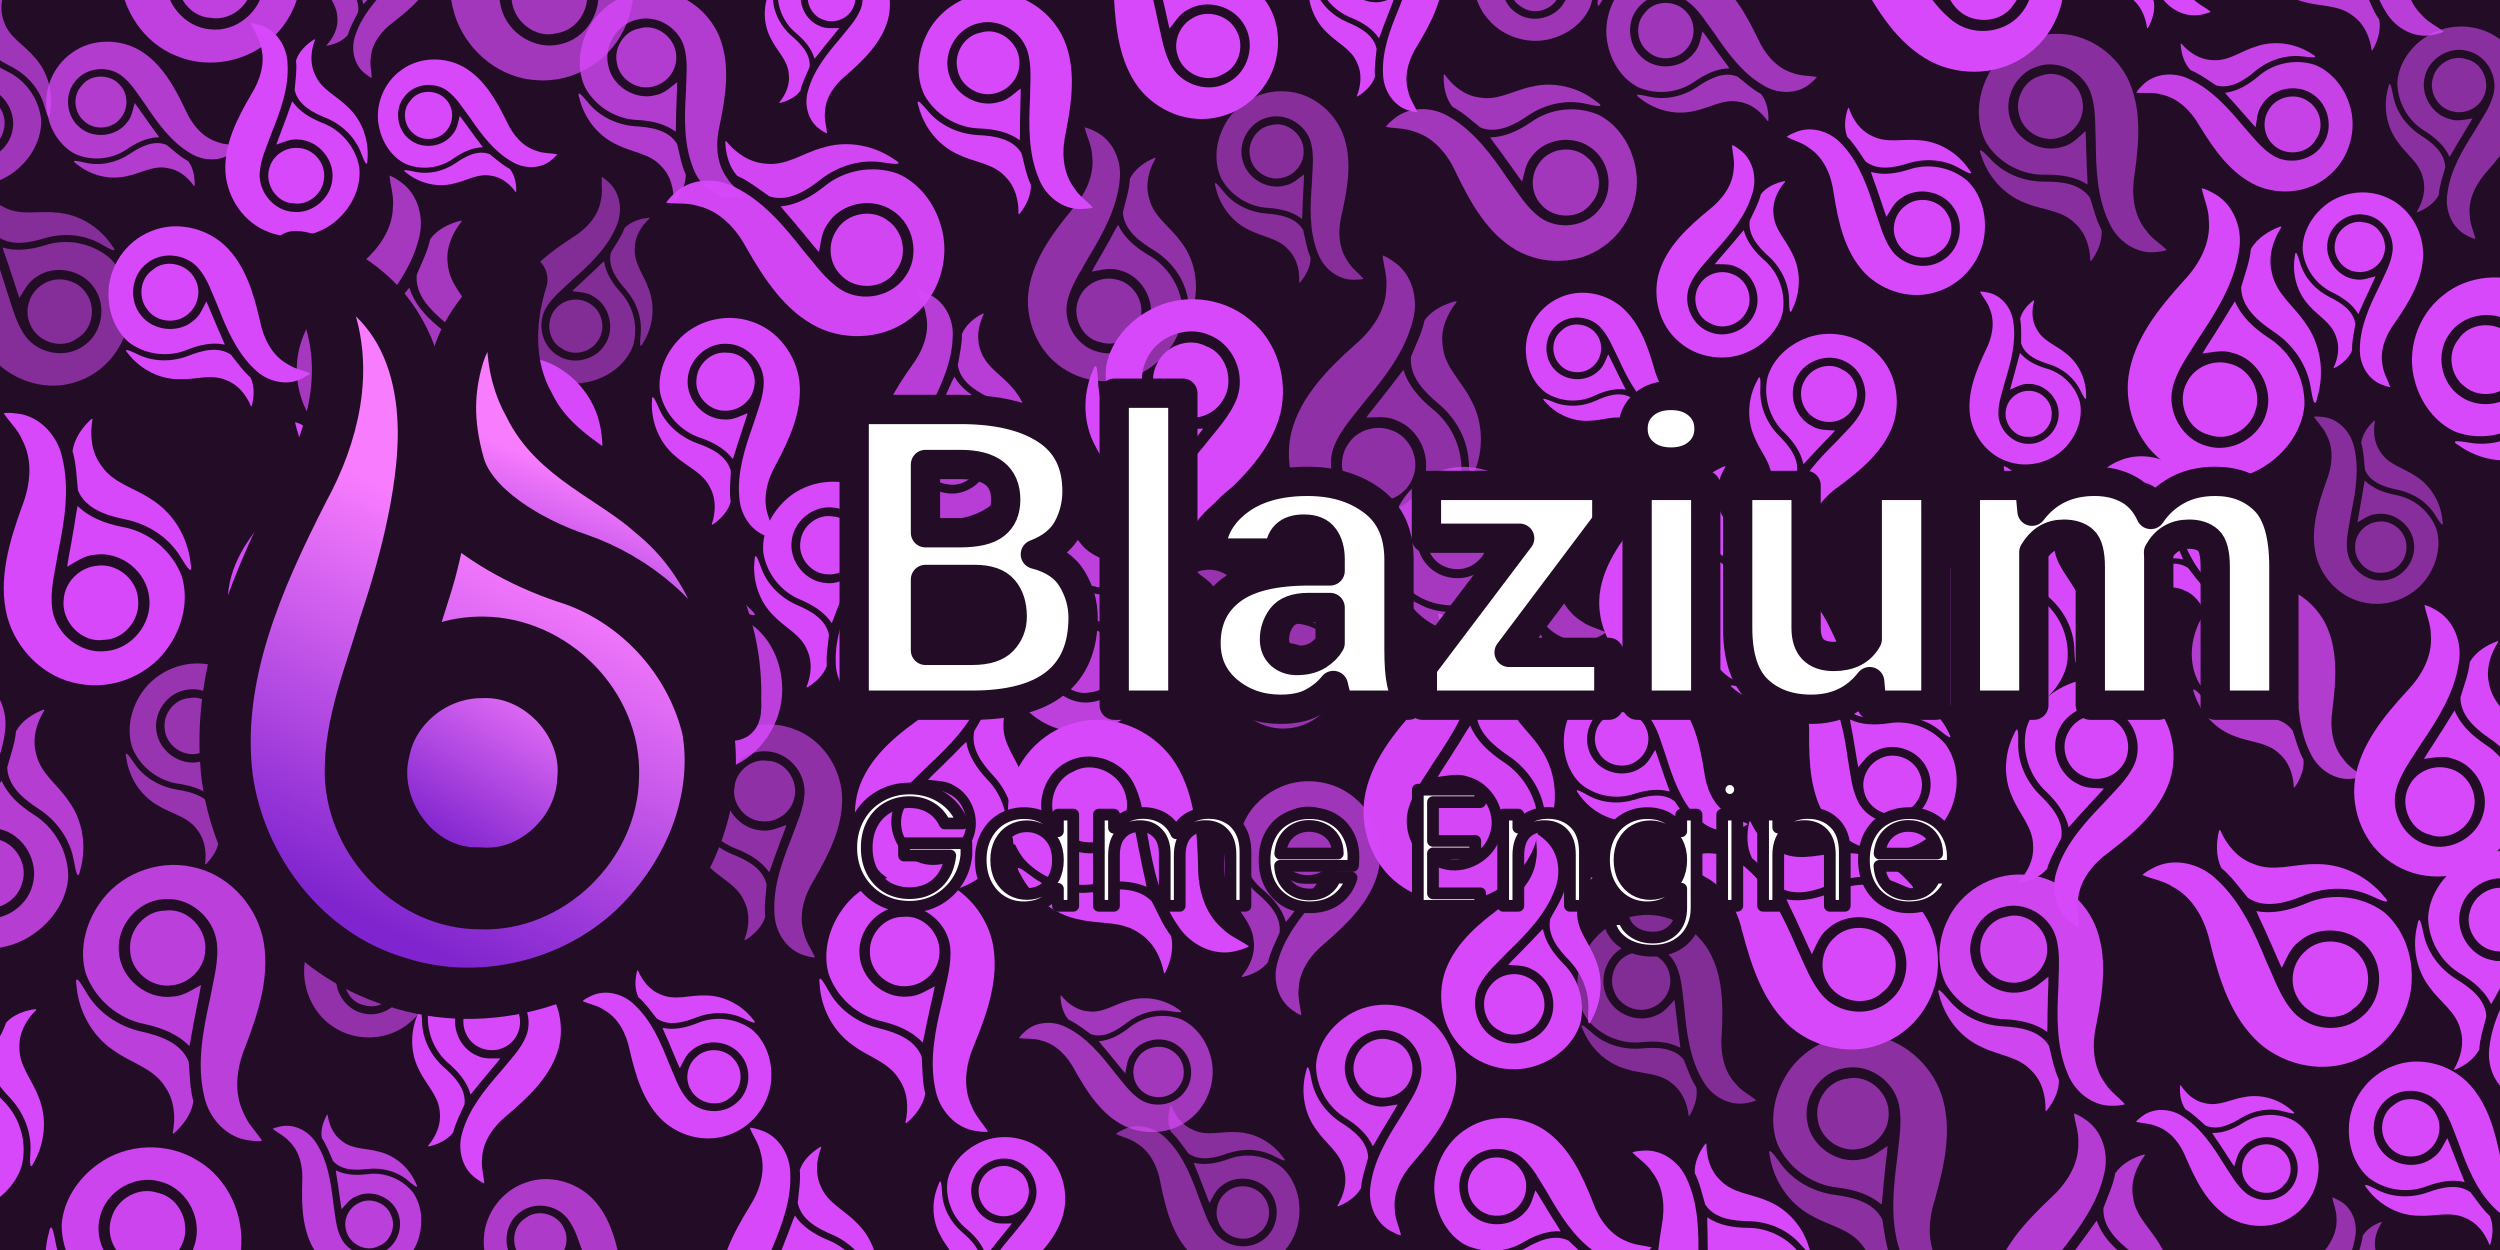 <?xml version="1.0" encoding="UTF-8" standalone="no"?>
<svg
   xml:space="preserve"
   width="1280"
   height="640"
   version="1.1"
   id="svg322"
   sodipodi:docname="GitHub.svg"
   inkscape:version="1.3 (0e150ed6c4, 2023-07-21)"
   inkscape:export-filename="GitHub.png"
   inkscape:export-xdpi="96"
   inkscape:export-ydpi="96"
   xmlns:inkscape="http://www.inkscape.org/namespaces/inkscape"
   xmlns:sodipodi="http://sodipodi.sourceforge.net/DTD/sodipodi-0.dtd"
   xmlns:xlink="http://www.w3.org/1999/xlink"
   xmlns="http://www.w3.org/2000/svg"
   xmlns:svg="http://www.w3.org/2000/svg"><sodipodi:namedview
     id="namedview322"
     pagecolor="#ffffff"
     bordercolor="#000000"
     borderopacity="0.25"
     inkscape:showpageshadow="2"
     inkscape:pageopacity="0.0"
     inkscape:pagecheckerboard="0"
     inkscape:deskcolor="#d1d1d1"
     inkscape:zoom="0.60546018"
     inkscape:cx="673.8676"
     inkscape:cy="403.82507"
     inkscape:window-width="1858"
     inkscape:window-height="1057"
     inkscape:window-x="54"
     inkscape:window-y="-8"
     inkscape:window-maximized="1"
     inkscape:current-layer="g317" /><defs
     id="defs12"><linearGradient
       id="c"><stop
         offset=".045"
         stop-color="#7f24ce"
         id="stop1" /><stop
         offset=".468"
         stop-color="#b846e4"
         id="stop2" /><stop
         offset=".825"
         stop-color="#d055ee"
         id="stop3" /><stop
         offset="1"
         stop-color="#f87cfe"
         id="stop4" /></linearGradient><linearGradient
       id="b"><stop
         offset=".045"
         stop-color="#7f24ce"
         id="stop5" /><stop
         offset=".478"
         stop-color="#b846e4"
         id="stop6" /><stop
         offset=".848"
         stop-color="#d055ee"
         id="stop7" /><stop
         offset="1"
         stop-color="#f87cfe"
         id="stop8" /></linearGradient><linearGradient
       id="a"><stop
         offset=".045"
         stop-color="#7f24ce"
         id="stop9" /><stop
         offset=".468"
         stop-color="#b846e4"
         id="stop10" /><stop
         offset=".848"
         stop-color="#d055ee"
         id="stop11" /><stop
         offset="1"
         stop-color="#f87cfe"
         id="stop12" /></linearGradient><linearGradient
       xlink:href="#a"
       id="j"
       x1="635.831"
       x2="721.822"
       y1="589.778"
       y2="368.408"
       gradientTransform="translate(-23.58 17.032)scale(.376)"
       gradientUnits="userSpaceOnUse" /><linearGradient
       xlink:href="#b"
       id="i"
       x1="269.585"
       x2="488.27"
       y1="847.204"
       y2="393.079"
       gradientTransform="translate(-23.58 17.032)scale(.376)"
       gradientUnits="userSpaceOnUse" /><linearGradient
       xlink:href="#c"
       id="h"
       x1="496.519"
       x2="635.831"
       y1="813.477"
       y2="589.778"
       gradientTransform="translate(-23.58 17.032)scale(.376)"
       gradientUnits="userSpaceOnUse" /><path
       id="e"
       d="m 65.486,72.486 c 8.152,-0.448 15.437,7.192 14.601,15.314 -0.28,7.521 -7.269,14.133 -14.885,13.391 -8.846,0.325 -15.693,-9.167 -13.566,-17.499 1.264,-6.411 7.362,-11.205 13.85,-11.207 z" /><path
       id="f"
       d="m 37.601,9.536 c 1.782,3.662 4.691,6.992 5.817,11.079 3.248,8.514 0.891,17.901 -3.335,25.621 -6.474,12.712 -12.756,26.728 -10.945,41.329 1.829,13.19 11.204,25.293 24.108,29.209 12.953,4.324 28.213,0.017 36.897,-10.553 C 96.101,99.273 99.572,89.649 97.939,80.503 95.454,70.333 87.53,61.87 77.507,58.807 71.433,56.778 65.446,53.743 61.442,48.603 c -1.116,3.274 -2.104,7.412 -3.316,10.995 -1.121,3.953 -2.502,7.751 -3.608,11.803 3.326,-1.308 7.228,-3.566 11.261,-3.261 10.153,-0.197 19.082,9.078 18.682,19.199 -0.082,9.883 -9.091,18.66 -19.02,18.264 C 55.55,105.647 47.072,96.892 46.776,87.124 46.641,79.711 49.654,72.692 51.685,65.67 55.618,54.012 59.389,41.635 57.869,29.2 57.095,20.521 51.106,12.108 42.328,10.216 40.785,9.818 39.201,9.505 37.601,9.536 Z" /><path
       id="g"
       d="m 71.061,15.901 c -3.979,2.763 -7.675,6.744 -8.901,11.513 0.844,5.063 0.253,10.235 0.177,15.289 2.166,7.641 10.079,11.125 16.972,13.45 8.404,2.9 15.693,9.052 19.268,17.279 0.834,1.625 3.702,8.721 3.387,2.879 0.286,-10.078 -4.001,-20.209 -11.89,-26.599 -5.825,-5.23 -14.054,-8.059 -17.654,-15.511 -3.117,-5.468 -2.932,-12.169 -1.08,-18.021 l -0.14,-0.14 z" /><filter
       id="d"
       width="1"
       height="1"
       x="0"
       y="0"
       color-interpolation-filters="sRGB"><feColorMatrix
         result="colormatrix"
         values="1 0 0 0 0 0 1 0 0 0 0 0 1 0 0 0 0 0 1 -0"
         id="feColorMatrix12" /><feComposite
         in2="colormatrix"
         k2=".395"
         operator="arithmetic"
         result="composite"
         id="feComposite12" /></filter><linearGradient
       id="a-4"><stop
         offset=".045"
         stop-color="#7f24ce"
         id="stop1-7" /><stop
         offset="1"
         stop-color="#f87cfe"
         id="stop2-2" /></linearGradient><linearGradient
       xlink:href="#a-4"
       id="d-1"
       x1="269.585"
       x2="488.27"
       y1="847.204"
       y2="393.079"
       gradientTransform="matrix(0.372,0,0,0.372,-29.076,14.177)"
       gradientUnits="userSpaceOnUse" /><linearGradient
       xlink:href="#a-4"
       id="c-2"
       x1="496.519"
       x2="635.831"
       y1="813.477"
       y2="589.778"
       gradientTransform="matrix(0.372,0,0,0.372,-29.076,14.177)"
       gradientUnits="userSpaceOnUse" /><linearGradient
       xlink:href="#a-4"
       id="b-0"
       x1="635.831"
       x2="721.822"
       y1="589.778"
       y2="368.408"
       gradientTransform="matrix(0.372,0,0,0.372,-29.076,14.177)"
       gradientUnits="userSpaceOnUse" /></defs><rect
     width="1280"
     height="640"
     fill="#230d26"
     paint-order="markers stroke fill"
     rx="0"
     ry="0"
     id="rect12" /><g
     fill="#d848fb"
     filter="url(#d)"
     paint-order="markers stroke fill"
     transform="matrix(1.054,-0.258,0.258,1.054,-186.047,-212.581)"
     id="g317"
     style="display:inline"><g
       opacity="0.686"
       transform="matrix(0.871,0.35,-0.35,0.871,68.23,186.185)"
       id="g14"><use
         xlink:href="#e"
         style="mix-blend-mode:normal"
         id="use12" /><use
         xlink:href="#f"
         style="mix-blend-mode:normal"
         id="use13" /><use
         xlink:href="#g"
         style="mix-blend-mode:normal"
         id="use14" /></g><g
       opacity="0.541"
       transform="matrix(0.978,-0.388,0.388,0.978,14.41,321.084)"
       id="g17"><use
         xlink:href="#e"
         style="mix-blend-mode:normal"
         id="use15" /><use
         xlink:href="#f"
         style="mix-blend-mode:normal"
         id="use16" /><use
         xlink:href="#g"
         style="mix-blend-mode:normal"
         id="use17" /></g><use
       xlink:href="#e"
       style="mix-blend-mode:normal"
       transform="matrix(1.214,0.14,-0.14,1.214,30.97,403.998)"
       id="use18" /><use
       xlink:href="#f"
       style="mix-blend-mode:normal"
       transform="matrix(1.214,0.14,-0.14,1.214,30.97,403.998)"
       id="use19" /><use
       xlink:href="#g"
       style="mix-blend-mode:normal"
       transform="matrix(1.214,0.14,-0.14,1.214,30.97,403.998)"
       id="use20" /><g
       opacity="0.804"
       transform="matrix(1.01,0.539,-0.539,1.01,-2.757,506.799)"
       id="g23"><use
         xlink:href="#e"
         style="mix-blend-mode:normal"
         id="use21" /><use
         xlink:href="#f"
         style="mix-blend-mode:normal"
         id="use22" /><use
         xlink:href="#g"
         style="mix-blend-mode:normal"
         id="use23" /></g><use
       xlink:href="#e"
       style="mix-blend-mode:normal"
       transform="matrix(0.796,0.705,-0.705,0.796,-22.133,634.783)"
       id="use24" /><use
       xlink:href="#f"
       style="mix-blend-mode:normal"
       transform="matrix(0.796,0.705,-0.705,0.796,-22.133,634.783)"
       id="use25" /><use
       xlink:href="#g"
       style="mix-blend-mode:normal"
       transform="matrix(0.796,0.705,-0.705,0.796,-22.133,634.783)"
       id="use26" /><g
       opacity="0.786"
       transform="matrix(-0.65,0.521,-0.521,-0.65,242.766,311.381)"
       id="g32"><use
         xlink:href="#e"
         style="mix-blend-mode:normal"
         id="use30" /><use
         xlink:href="#f"
         style="mix-blend-mode:normal"
         id="use31" /><use
         xlink:href="#g"
         style="mix-blend-mode:normal"
         id="use32" /></g><use
       xlink:href="#e"
       style="mix-blend-mode:normal"
       transform="matrix(-0.834,0.411,-0.411,-0.834,255.537,429.5)"
       id="use33" /><use
       xlink:href="#f"
       style="mix-blend-mode:normal"
       transform="matrix(-0.834,0.411,-0.411,-0.834,255.537,429.5)"
       id="use34" /><use
       xlink:href="#g"
       style="mix-blend-mode:normal"
       transform="matrix(-0.834,0.411,-0.411,-0.834,255.537,429.5)"
       id="use35" /><g
       opacity="0.652"
       transform="matrix(-0.92,-0.066,0.066,-0.92,181.57,669.613)"
       id="g38"><use
         xlink:href="#e"
         style="mix-blend-mode:normal"
         id="use36" /><use
         xlink:href="#f"
         style="mix-blend-mode:normal"
         id="use37" /><use
         xlink:href="#g"
         style="mix-blend-mode:normal"
         id="use38" /></g><g
       opacity="0.842"
       transform="matrix(-1.221,-0.164,0.164,-1.221,156.444,801.155)"
       id="g41"><use
         xlink:href="#e"
         style="mix-blend-mode:normal"
         id="use39" /><use
         xlink:href="#f"
         style="mix-blend-mode:normal"
         id="use40" /><use
         xlink:href="#g"
         style="mix-blend-mode:normal"
         id="use41" /></g><g
       opacity="0.932"
       transform="matrix(-1.094,-0.573,0.573,-1.094,71.823,943.528)"
       id="g44"><use
         xlink:href="#e"
         style="mix-blend-mode:normal"
         id="use42" /><use
         xlink:href="#f"
         style="mix-blend-mode:normal"
         id="use43" /><use
         xlink:href="#g"
         style="mix-blend-mode:normal"
         id="use44" /></g><g
       opacity="0.862"
       transform="matrix(1.168,0.386,-0.386,1.168,177.404,119.496)"
       id="g47"><use
         xlink:href="#e"
         style="mix-blend-mode:normal"
         id="use45" /><use
         xlink:href="#f"
         style="mix-blend-mode:normal"
         id="use46" /><use
         xlink:href="#g"
         style="mix-blend-mode:normal"
         id="use47" /></g><use
       xlink:href="#e"
       style="mix-blend-mode:normal"
       transform="matrix(0.873,0.268,-0.268,0.873,201.926,251.384)"
       id="use48" /><use
       xlink:href="#f"
       style="mix-blend-mode:normal"
       transform="matrix(0.873,0.268,-0.268,0.873,201.926,251.384)"
       id="use49" /><use
       xlink:href="#g"
       style="mix-blend-mode:normal"
       transform="matrix(0.873,0.268,-0.268,0.873,201.926,251.384)"
       id="use50" /><g
       opacity="0.716"
       transform="matrix(0.96,0.675,-0.675,0.96,249.117,320.651)"
       id="g53"><use
         xlink:href="#e"
         style="mix-blend-mode:normal"
         id="use51" /><use
         xlink:href="#f"
         style="mix-blend-mode:normal"
         id="use52" /><use
         xlink:href="#g"
         style="mix-blend-mode:normal"
         id="use53" /></g><use
       xlink:href="#e"
       style="mix-blend-mode:normal"
       transform="matrix(0.937,0.527,-0.527,0.937,177.64,428.868)"
       id="use54" /><use
       xlink:href="#f"
       style="mix-blend-mode:normal"
       transform="matrix(0.937,0.527,-0.527,0.937,177.64,428.868)"
       id="use55" /><use
       xlink:href="#g"
       style="mix-blend-mode:normal"
       transform="matrix(0.937,0.527,-0.527,0.937,177.64,428.868)"
       id="use56" /><g
       opacity="0.617"
       transform="matrix(0.79,0.38,-0.38,0.79,161.21,627.957)"
       id="g59"><use
         xlink:href="#e"
         style="mix-blend-mode:normal"
         id="use57" /><use
         xlink:href="#f"
         style="mix-blend-mode:normal"
         id="use58" /><use
         xlink:href="#g"
         style="mix-blend-mode:normal"
         id="use59" /></g><g
       opacity="0.842"
       transform="matrix(0.763,-0.156,0.156,0.763,88.092,777.584)"
       id="g62"><use
         xlink:href="#e"
         style="mix-blend-mode:normal"
         id="use60" /><use
         xlink:href="#f"
         style="mix-blend-mode:normal"
         id="use61" /><use
         xlink:href="#g"
         style="mix-blend-mode:normal"
         id="use62" /></g><g
       opacity="0.72"
       transform="matrix(-0.598,-0.479,0.479,-0.598,299.508,332.222)"
       id="g65"><use
         xlink:href="#e"
         style="mix-blend-mode:normal"
         id="use63" /><use
         xlink:href="#f"
         style="mix-blend-mode:normal"
         id="use64" /><use
         xlink:href="#g"
         style="mix-blend-mode:normal"
         id="use65" /></g><use
       xlink:href="#e"
       style="mix-blend-mode:normal"
       transform="matrix(-0.595,0.49,-0.49,-0.595,385.086,351.514)"
       id="use66" /><use
       xlink:href="#f"
       style="mix-blend-mode:normal"
       transform="matrix(-0.595,0.49,-0.49,-0.595,385.086,351.514)"
       id="use67" /><use
       xlink:href="#g"
       style="mix-blend-mode:normal"
       transform="matrix(-0.595,0.49,-0.49,-0.595,385.086,351.514)"
       id="use68" /><use
       xlink:href="#e"
       style="mix-blend-mode:normal"
       transform="matrix(-1.14,-0.069,0.069,-1.14,374.332,590.739)"
       id="use69" /><use
       xlink:href="#f"
       style="mix-blend-mode:normal"
       transform="matrix(-1.14,-0.069,0.069,-1.14,374.332,590.739)"
       id="use70" /><use
       xlink:href="#g"
       style="mix-blend-mode:normal"
       transform="matrix(-1.14,-0.069,0.069,-1.14,374.332,590.739)"
       id="use71" /><use
       xlink:href="#e"
       style="mix-blend-mode:normal"
       transform="matrix(-0.688,0.525,-0.525,-0.688,306.738,627.66)"
       id="use72" /><use
       xlink:href="#f"
       style="mix-blend-mode:normal"
       transform="matrix(-0.688,0.525,-0.525,-0.688,306.738,627.66)"
       id="use73" /><use
       xlink:href="#g"
       style="mix-blend-mode:normal"
       transform="matrix(-0.688,0.525,-0.525,-0.688,306.738,627.66)"
       id="use74" /><use
       xlink:href="#e"
       style="mix-blend-mode:normal"
       transform="matrix(-0.746,-0.55,0.55,-0.746,231.937,855.506)"
       id="use75" /><use
       xlink:href="#f"
       style="mix-blend-mode:normal"
       transform="matrix(-0.746,-0.55,0.55,-0.746,231.937,855.506)"
       id="use76" /><use
       xlink:href="#g"
       style="mix-blend-mode:normal"
       transform="matrix(-0.746,-0.55,0.55,-0.746,231.937,855.506)"
       id="use77" /><g
       opacity="0.769"
       transform="matrix(-0.786,0.336,-0.336,-0.786,309.385,905.916)"
       id="g80"><use
         xlink:href="#e"
         style="mix-blend-mode:normal"
         id="use78" /><use
         xlink:href="#f"
         style="mix-blend-mode:normal"
         id="use79" /><use
         xlink:href="#g"
         style="mix-blend-mode:normal"
         id="use80" /></g><g
       opacity="0.707"
       transform="matrix(1.234,0,0,1.234,291.039,183.86)"
       id="g83"><use
         xlink:href="#e"
         style="mix-blend-mode:normal"
         id="use81" /><use
         xlink:href="#f"
         style="mix-blend-mode:normal"
         id="use82" /><use
         xlink:href="#g"
         style="mix-blend-mode:normal"
         id="use83" /></g><g
       opacity="0.52"
       transform="matrix(0.629,0.599,-0.599,0.629,357.975,351.107)"
       id="g86"><use
         xlink:href="#e"
         style="mix-blend-mode:normal"
         id="use84" /><use
         xlink:href="#f"
         style="mix-blend-mode:normal"
         id="use85" /><use
         xlink:href="#g"
         style="mix-blend-mode:normal"
         id="use86" /></g><g
       opacity="0.847"
       transform="matrix(0.999,-0.59,0.59,0.999,248.981,578.959)"
       id="g89"><use
         xlink:href="#e"
         style="mix-blend-mode:normal"
         id="use87" /><use
         xlink:href="#f"
         style="mix-blend-mode:normal"
         id="use88" /><use
         xlink:href="#g"
         style="mix-blend-mode:normal"
         id="use89" /></g><g
       opacity="0.979"
       transform="matrix(0.941,-0.086,0.086,0.941,209.859,641.795)"
       id="g92"><use
         xlink:href="#e"
         style="mix-blend-mode:normal"
         id="use90" /><use
         xlink:href="#f"
         style="mix-blend-mode:normal"
         id="use91" /><use
         xlink:href="#g"
         style="mix-blend-mode:normal"
         id="use92" /></g><use
       xlink:href="#e"
       style="mix-blend-mode:normal"
       transform="matrix(0.779,-0.386,0.386,0.779,241.657,762.32)"
       id="use93" /><use
       xlink:href="#f"
       style="mix-blend-mode:normal"
       transform="matrix(0.779,-0.386,0.386,0.779,241.657,762.32)"
       id="use94" /><use
       xlink:href="#g"
       style="mix-blend-mode:normal"
       transform="matrix(0.779,-0.386,0.386,0.779,241.657,762.32)"
       id="use95" /><use
       xlink:href="#e"
       style="mix-blend-mode:normal"
       transform="matrix(0.968,0.314,-0.314,0.968,303.675,810.962)"
       id="use96" /><use
       xlink:href="#f"
       style="mix-blend-mode:normal"
       transform="matrix(0.968,0.314,-0.314,0.968,303.675,810.962)"
       id="use97" /><use
       xlink:href="#g"
       style="mix-blend-mode:normal"
       transform="matrix(0.968,0.314,-0.314,0.968,303.675,810.962)"
       id="use98" /><g
       opacity="0.796"
       transform="matrix(-0.979,0.025,-0.025,-0.979,476.217,413.26)"
       id="g101"><use
         xlink:href="#e"
         style="mix-blend-mode:normal"
         id="use99" /><use
         xlink:href="#f"
         style="mix-blend-mode:normal"
         id="use100" /><use
         xlink:href="#g"
         style="mix-blend-mode:normal"
         id="use101" /></g><use
       xlink:href="#e"
       style="mix-blend-mode:normal"
       transform="matrix(-0.922,-0.242,0.242,-0.922,449.216,583.342)"
       id="use102" /><use
       xlink:href="#f"
       style="mix-blend-mode:normal"
       transform="matrix(-0.922,-0.242,0.242,-0.922,449.216,583.342)"
       id="use103" /><use
       xlink:href="#g"
       style="mix-blend-mode:normal"
       transform="matrix(-0.922,-0.242,0.242,-0.922,449.216,583.342)"
       id="use104" /><use
       xlink:href="#e"
       style="mix-blend-mode:normal"
       transform="matrix(-0.906,-0.301,0.301,-0.906,472.277,672.477)"
       id="use105" /><use
       xlink:href="#f"
       style="mix-blend-mode:normal"
       transform="matrix(-0.906,-0.301,0.301,-0.906,472.277,672.477)"
       id="use106" /><use
       xlink:href="#g"
       style="mix-blend-mode:normal"
       transform="matrix(-0.906,-0.301,0.301,-0.906,472.277,672.477)"
       id="use107" /><g
       opacity="0.603"
       transform="matrix(-0.955,-0.29,0.29,-0.955,419.207,781.346)"
       id="g110"><use
         xlink:href="#e"
         style="mix-blend-mode:normal"
         id="use108" /><use
         xlink:href="#f"
         style="mix-blend-mode:normal"
         id="use109" /><use
         xlink:href="#g"
         style="mix-blend-mode:normal"
         id="use110" /></g><use
       xlink:href="#e"
       style="mix-blend-mode:normal"
       transform="matrix(-1.125,-0.177,0.177,-1.125,486.39,877.953)"
       id="use111" /><use
       xlink:href="#f"
       style="mix-blend-mode:normal"
       transform="matrix(-1.125,-0.177,0.177,-1.125,486.39,877.953)"
       id="use112" /><use
       xlink:href="#g"
       style="mix-blend-mode:normal"
       transform="matrix(-1.125,-0.177,0.177,-1.125,486.39,877.953)"
       id="use113" /><use
       xlink:href="#e"
       style="mix-blend-mode:normal"
       transform="matrix(-0.669,-0.477,0.477,-0.669,448.898,979.046)"
       id="use114" /><use
       xlink:href="#f"
       style="mix-blend-mode:normal"
       transform="matrix(-0.669,-0.477,0.477,-0.669,448.898,979.046)"
       id="use115" /><use
       xlink:href="#g"
       style="mix-blend-mode:normal"
       transform="matrix(-0.669,-0.477,0.477,-0.669,448.898,979.046)"
       id="use116" /><g
       opacity="0.963"
       transform="matrix(0.863,-0.807,0.807,0.863,362.335,420.843)"
       id="g122"><use
         xlink:href="#e"
         style="mix-blend-mode:normal"
         id="use120" /><use
         xlink:href="#f"
         style="mix-blend-mode:normal"
         id="use121" /><use
         xlink:href="#g"
         style="mix-blend-mode:normal"
         id="use122" /></g><g
       opacity="0.822"
       transform="matrix(0.894,0.36,-0.36,0.894,477.635,445.163)"
       id="g125"><use
         xlink:href="#e"
         style="mix-blend-mode:normal"
         id="use123" /><use
         xlink:href="#f"
         style="mix-blend-mode:normal"
         id="use124" /><use
         xlink:href="#g"
         style="mix-blend-mode:normal"
         id="use125" /></g><g
       opacity="0.849"
       transform="matrix(1.049,0.068,-0.068,1.049,480.381,560.082)"
       id="g128"><use
         xlink:href="#e"
         style="mix-blend-mode:normal"
         id="use126" /><use
         xlink:href="#f"
         style="mix-blend-mode:normal"
         id="use127" /><use
         xlink:href="#g"
         style="mix-blend-mode:normal"
         id="use128" /></g><use
       xlink:href="#e"
       style="mix-blend-mode:normal"
       transform="matrix(0.792,0.715,-0.715,0.792,465.626,597.024)"
       id="use129" /><use
       xlink:href="#f"
       style="mix-blend-mode:normal"
       transform="matrix(0.792,0.715,-0.715,0.792,465.626,597.024)"
       id="use130" /><use
       xlink:href="#g"
       style="mix-blend-mode:normal"
       transform="matrix(0.792,0.715,-0.715,0.792,465.626,597.024)"
       id="use131" /><g
       opacity="0.7"
       transform="matrix(0.606,-0.558,0.558,0.606,442.365,836.358)"
       id="g134"><use
         xlink:href="#e"
         style="mix-blend-mode:normal"
         id="use132" /><use
         xlink:href="#f"
         style="mix-blend-mode:normal"
         id="use133" /><use
         xlink:href="#g"
         style="mix-blend-mode:normal"
         id="use134" /></g><g
       opacity="0.558"
       transform="matrix(0.779,-0.356,0.356,0.779,471.423,881.878)"
       id="g137"><use
         xlink:href="#e"
         style="mix-blend-mode:normal"
         id="use135" /><use
         xlink:href="#f"
         style="mix-blend-mode:normal"
         id="use136" /><use
         xlink:href="#g"
         style="mix-blend-mode:normal"
         id="use137" /></g><use
       xlink:href="#e"
       style="mix-blend-mode:normal"
       transform="matrix(-0.634,-0.455,0.455,-0.634,503.519,408.127)"
       id="use141" /><use
       xlink:href="#f"
       style="mix-blend-mode:normal"
       transform="matrix(-0.634,-0.455,0.455,-0.634,503.519,408.127)"
       id="use142" /><use
       xlink:href="#g"
       style="mix-blend-mode:normal"
       transform="matrix(-0.634,-0.455,0.455,-0.634,503.519,408.127)"
       id="use143" /><use
       xlink:href="#e"
       style="mix-blend-mode:normal"
       transform="matrix(-1.024,0.039,-0.039,-1.024,636.42,457.088)"
       id="use147" /><use
       xlink:href="#f"
       style="mix-blend-mode:normal"
       transform="matrix(-1.024,0.039,-0.039,-1.024,636.42,457.088)"
       id="use148" /><use
       xlink:href="#g"
       style="mix-blend-mode:normal"
       transform="matrix(-1.024,0.039,-0.039,-1.024,636.42,457.088)"
       id="use149" /><use
       xlink:href="#e"
       style="mix-blend-mode:normal"
       transform="matrix(-1.006,-0.712,0.712,-1.006,627.299,673.131)"
       id="use150" /><use
       xlink:href="#f"
       style="mix-blend-mode:normal"
       transform="matrix(-1.006,-0.712,0.712,-1.006,627.299,673.131)"
       id="use151" /><use
       xlink:href="#g"
       style="mix-blend-mode:normal"
       transform="matrix(-1.006,-0.712,0.712,-1.006,627.299,673.131)"
       id="use152" /><use
       xlink:href="#e"
       style="mix-blend-mode:normal"
       transform="matrix(-1.182,0.31,-0.31,-1.182,633.615,804.509)"
       id="use153" /><use
       xlink:href="#f"
       style="mix-blend-mode:normal"
       transform="matrix(-1.182,0.31,-0.31,-1.182,633.615,804.509)"
       id="use154" /><use
       xlink:href="#g"
       style="mix-blend-mode:normal"
       transform="matrix(-1.182,0.31,-0.31,-1.182,633.615,804.509)"
       id="use155" /><g
       opacity="0.687"
       transform="matrix(-0.79,-0.571,0.571,-0.79,626.651,871.323)"
       id="g158"><use
         xlink:href="#e"
         style="mix-blend-mode:normal"
         id="use156" /><use
         xlink:href="#f"
         style="mix-blend-mode:normal"
         id="use157" /><use
         xlink:href="#g"
         style="mix-blend-mode:normal"
         id="use158" /></g><g
       opacity="0.954"
       transform="matrix(-0.854,-0.446,0.446,-0.854,651.329,979.328)"
       id="g161"><use
         xlink:href="#e"
         style="mix-blend-mode:normal"
         id="use159" /><use
         xlink:href="#f"
         style="mix-blend-mode:normal"
         id="use160" /><use
         xlink:href="#g"
         style="mix-blend-mode:normal"
         id="use161" /></g><use
       xlink:href="#e"
       style="mix-blend-mode:normal"
       transform="matrix(-0.783,0.544,-0.544,-0.783,771.646,975.093)"
       id="use162" /><use
       xlink:href="#f"
       style="mix-blend-mode:normal"
       transform="matrix(-0.783,0.544,-0.544,-0.783,771.646,975.093)"
       id="use163" /><use
       xlink:href="#g"
       style="mix-blend-mode:normal"
       transform="matrix(-0.783,0.544,-0.544,-0.783,771.646,975.093)"
       id="use164" /><use
       xlink:href="#e"
       style="mix-blend-mode:normal"
       transform="matrix(1.005,-0.294,0.294,1.005,576.996,319.658)"
       id="use168" /><use
       xlink:href="#f"
       style="mix-blend-mode:normal"
       transform="matrix(1.005,-0.294,0.294,1.005,576.996,319.658)"
       id="use169" /><use
       xlink:href="#g"
       style="mix-blend-mode:normal"
       transform="matrix(1.005,-0.294,0.294,1.005,576.996,319.658)"
       id="use170" /><g
       opacity="0.608"
       transform="matrix(0.953,0.469,-0.469,0.953,571.388,384.404)"
       id="g173"><use
         xlink:href="#e"
         style="mix-blend-mode:normal"
         id="use171" /><use
         xlink:href="#f"
         style="mix-blend-mode:normal"
         id="use172" /><use
         xlink:href="#g"
         style="mix-blend-mode:normal"
         id="use173" /></g><g
       opacity="0.599"
       transform="matrix(0.984,0.685,-0.685,0.984,694.52,468.099)"
       id="g176"><use
         xlink:href="#e"
         style="mix-blend-mode:normal"
         id="use174" /><use
         xlink:href="#f"
         style="mix-blend-mode:normal"
         id="use175" /><use
         xlink:href="#g"
         style="mix-blend-mode:normal"
         id="use176" /></g><g
       opacity="0.637"
       transform="matrix(0.779,-0.109,0.109,0.779,573.951,624.114)"
       id="g179"><use
         xlink:href="#e"
         style="mix-blend-mode:normal"
         id="use177" /><use
         xlink:href="#f"
         style="mix-blend-mode:normal"
         id="use178" /><use
         xlink:href="#g"
         style="mix-blend-mode:normal"
         id="use179" /></g><g
       opacity="0.976"
       transform="matrix(1.052,0.586,-0.586,1.052,676.182,641.348)"
       id="g182"><use
         xlink:href="#e"
         style="mix-blend-mode:normal"
         id="use180" /><use
         xlink:href="#f"
         style="mix-blend-mode:normal"
         id="use181" /><use
         xlink:href="#g"
         style="mix-blend-mode:normal"
         id="use182" /></g><use
       xlink:href="#e"
       style="mix-blend-mode:normal"
       transform="matrix(0.746,0.648,-0.648,0.746,708.528,753.825)"
       id="use183" /><use
       xlink:href="#f"
       style="mix-blend-mode:normal"
       transform="matrix(0.746,0.648,-0.648,0.746,708.528,753.825)"
       id="use184" /><use
       xlink:href="#g"
       style="mix-blend-mode:normal"
       transform="matrix(0.746,0.648,-0.648,0.746,708.528,753.825)"
       id="use185" /><g
       opacity="0.994"
       transform="matrix(1.02,-0.07,0.07,1.02,699.765,935.224)"
       id="g188"><use
         xlink:href="#e"
         style="mix-blend-mode:normal"
         id="use186" /><use
         xlink:href="#f"
         style="mix-blend-mode:normal"
         id="use187" /><use
         xlink:href="#g"
         style="mix-blend-mode:normal"
         id="use188" /></g><use
       xlink:href="#e"
       style="mix-blend-mode:normal"
       transform="matrix(-0.82,-0.262,0.262,-0.82,785.313,459.229)"
       id="use189" /><use
       xlink:href="#f"
       style="mix-blend-mode:normal"
       transform="matrix(-0.82,-0.262,0.262,-0.82,785.313,459.229)"
       id="use190" /><use
       xlink:href="#g"
       style="mix-blend-mode:normal"
       transform="matrix(-0.82,-0.262,0.262,-0.82,785.313,459.229)"
       id="use191" /><g
       opacity="0.55"
       transform="matrix(-0.884,0.009,-0.009,-0.884,746.899,519.878)"
       id="g194"><use
         xlink:href="#e"
         style="mix-blend-mode:normal"
         id="use192" /><use
         xlink:href="#f"
         style="mix-blend-mode:normal"
         id="use193" /><use
         xlink:href="#g"
         style="mix-blend-mode:normal"
         id="use194" /></g><use
       xlink:href="#e"
       style="mix-blend-mode:normal"
       transform="matrix(-0.679,0.384,-0.384,-0.679,881.72,601.407)"
       id="use195" /><use
       xlink:href="#f"
       style="mix-blend-mode:normal"
       transform="matrix(-0.679,0.384,-0.384,-0.679,881.72,601.407)"
       id="use196" /><use
       xlink:href="#g"
       style="mix-blend-mode:normal"
       transform="matrix(-0.679,0.384,-0.384,-0.679,881.72,601.407)"
       id="use197" /><g
       opacity="0.715"
       transform="matrix(-0.923,0.41,-0.41,-0.923,823.646,694.45)"
       id="g200"><use
         xlink:href="#e"
         style="mix-blend-mode:normal"
         id="use198" /><use
         xlink:href="#f"
         style="mix-blend-mode:normal"
         id="use199" /><use
         xlink:href="#g"
         style="mix-blend-mode:normal"
         id="use200" /></g><use
       xlink:href="#e"
       style="mix-blend-mode:normal"
       transform="matrix(-0.808,0.331,-0.331,-0.808,862.115,800.066)"
       id="use201" /><use
       xlink:href="#f"
       style="mix-blend-mode:normal"
       transform="matrix(-0.808,0.331,-0.331,-0.808,862.115,800.066)"
       id="use202" /><use
       xlink:href="#g"
       style="mix-blend-mode:normal"
       transform="matrix(-0.808,0.331,-0.331,-0.808,862.115,800.066)"
       id="use203" /><g
       opacity="0.52"
       transform="matrix(-0.937,0.168,-0.168,-0.937,838.267,934.992)"
       id="g206"><use
         xlink:href="#e"
         style="mix-blend-mode:normal"
         id="use204" /><use
         xlink:href="#f"
         style="mix-blend-mode:normal"
         id="use205" /><use
         xlink:href="#g"
         style="mix-blend-mode:normal"
         id="use206" /></g><g
       opacity="0.578"
       transform="matrix(-1.167,-0.053,0.053,-1.167,916.314,1054.216)"
       id="g209"><use
         xlink:href="#e"
         style="mix-blend-mode:normal"
         id="use207" /><use
         xlink:href="#f"
         style="mix-blend-mode:normal"
         id="use208" /><use
         xlink:href="#g"
         style="mix-blend-mode:normal"
         id="use209" /></g><g
       opacity="0.672"
       transform="matrix(0.6,0.598,-0.598,0.6,837.798,305.077)"
       id="g215"><use
         xlink:href="#e"
         style="mix-blend-mode:normal"
         id="use213" /><use
         xlink:href="#f"
         style="mix-blend-mode:normal"
         id="use214" /><use
         xlink:href="#g"
         style="mix-blend-mode:normal"
         id="use215" /></g><g
       opacity="0.702"
       transform="matrix(0.839,-0.681,0.681,0.839,702.808,462.246)"
       id="g218"><use
         xlink:href="#e"
         style="mix-blend-mode:normal"
         id="use216" /><use
         xlink:href="#f"
         style="mix-blend-mode:normal"
         id="use217" /><use
         xlink:href="#g"
         style="mix-blend-mode:normal"
         id="use218" /></g><use
       xlink:href="#e"
       style="mix-blend-mode:normal"
       transform="matrix(0.705,0.537,-0.537,0.705,876.11,464.884)"
       id="use219" /><use
       xlink:href="#f"
       style="mix-blend-mode:normal"
       transform="matrix(0.705,0.537,-0.537,0.705,876.11,464.884)"
       id="use220" /><use
       xlink:href="#g"
       style="mix-blend-mode:normal"
       transform="matrix(0.705,0.537,-0.537,0.705,876.11,464.884)"
       id="use221" /><use
       xlink:href="#e"
       style="mix-blend-mode:normal"
       transform="matrix(0.902,0.475,-0.475,0.902,801.708,590.102)"
       id="use222" /><use
       xlink:href="#f"
       style="mix-blend-mode:normal"
       transform="matrix(0.902,0.475,-0.475,0.902,801.708,590.102)"
       id="use223" /><use
       xlink:href="#g"
       style="mix-blend-mode:normal"
       transform="matrix(0.902,0.475,-0.475,0.902,801.708,590.102)"
       id="use224" /><use
       xlink:href="#e"
       style="mix-blend-mode:normal"
       transform="matrix(0.933,-0.215,0.215,0.933,819.33,736.201)"
       id="use225" /><use
       xlink:href="#f"
       style="mix-blend-mode:normal"
       transform="matrix(0.933,-0.215,0.215,0.933,819.33,736.201)"
       id="use226" /><use
       xlink:href="#g"
       style="mix-blend-mode:normal"
       transform="matrix(0.933,-0.215,0.215,0.933,819.33,736.201)"
       id="use227" /><use
       xlink:href="#e"
       style="mix-blend-mode:normal"
       transform="matrix(1.055,-0.562,0.562,1.055,745.67,826.908)"
       id="use228" /><use
       xlink:href="#f"
       style="mix-blend-mode:normal"
       transform="matrix(1.055,-0.562,0.562,1.055,745.67,826.908)"
       id="use229" /><use
       xlink:href="#g"
       style="mix-blend-mode:normal"
       transform="matrix(1.055,-0.562,0.562,1.055,745.67,826.908)"
       id="use230" /><g
       opacity="0.808"
       transform="matrix(0.946,0.618,-0.618,0.946,915.892,941.741)"
       id="g233"><use
         xlink:href="#e"
         style="mix-blend-mode:normal"
         id="use231" /><use
         xlink:href="#f"
         style="mix-blend-mode:normal"
         id="use232" /><use
         xlink:href="#g"
         style="mix-blend-mode:normal"
         id="use233" /></g><g
       opacity="0.689"
       transform="matrix(-0.702,0.572,-0.572,-0.702,975.834,455.359)"
       id="g236"><use
         xlink:href="#e"
         style="mix-blend-mode:normal"
         id="use234" /><use
         xlink:href="#f"
         style="mix-blend-mode:normal"
         id="use235" /><use
         xlink:href="#g"
         style="mix-blend-mode:normal"
         id="use236" /></g><use
       xlink:href="#e"
       style="mix-blend-mode:normal"
       transform="matrix(-0.699,-0.591,0.591,-0.699,908.612,716.376)"
       id="use237" /><use
       xlink:href="#f"
       style="mix-blend-mode:normal"
       transform="matrix(-0.699,-0.591,0.591,-0.699,908.612,716.376)"
       id="use238" /><use
       xlink:href="#g"
       style="mix-blend-mode:normal"
       transform="matrix(-0.699,-0.591,0.591,-0.699,908.612,716.376)"
       id="use239" /><use
       xlink:href="#e"
       style="mix-blend-mode:normal"
       transform="matrix(-0.616,0.472,-0.472,-0.616,935.991,739.958)"
       id="use240" /><use
       xlink:href="#f"
       style="mix-blend-mode:normal"
       transform="matrix(-0.616,0.472,-0.472,-0.616,935.991,739.958)"
       id="use241" /><use
       xlink:href="#g"
       style="mix-blend-mode:normal"
       transform="matrix(-0.616,0.472,-0.472,-0.616,935.991,739.958)"
       id="use242" /><use
       xlink:href="#e"
       style="mix-blend-mode:normal"
       transform="matrix(-0.806,-0.658,0.658,-0.806,992.741,921.88)"
       id="use243" /><use
       xlink:href="#f"
       style="mix-blend-mode:normal"
       transform="matrix(-0.806,-0.658,0.658,-0.806,992.741,921.88)"
       id="use244" /><use
       xlink:href="#g"
       style="mix-blend-mode:normal"
       transform="matrix(-0.806,-0.658,0.658,-0.806,992.741,921.88)"
       id="use245" /><g
       opacity="0.948"
       transform="matrix(-1.094,0.037,-0.037,-1.094,1011.471,984.585)"
       id="g248"><use
         xlink:href="#e"
         style="mix-blend-mode:normal"
         id="use246" /><use
         xlink:href="#f"
         style="mix-blend-mode:normal"
         id="use247" /><use
         xlink:href="#g"
         style="mix-blend-mode:normal"
         id="use248" /></g><use
       xlink:href="#e"
       style="mix-blend-mode:normal"
       transform="matrix(0.919,-0.811,0.811,0.919,900.184,419.014)"
       id="use249" /><use
       xlink:href="#f"
       style="mix-blend-mode:normal"
       transform="matrix(0.919,-0.811,0.811,0.919,900.184,419.014)"
       id="use250" /><use
       xlink:href="#g"
       style="mix-blend-mode:normal"
       transform="matrix(0.919,-0.811,0.811,0.919,900.184,419.014)"
       id="use251" /><use
       xlink:href="#e"
       style="mix-blend-mode:normal"
       transform="matrix(0.871,-0.356,0.356,0.871,887.308,499.283)"
       id="use252" /><use
       xlink:href="#f"
       style="mix-blend-mode:normal"
       transform="matrix(0.871,-0.356,0.356,0.871,887.308,499.283)"
       id="use253" /><use
       xlink:href="#g"
       style="mix-blend-mode:normal"
       transform="matrix(0.871,-0.356,0.356,0.871,887.308,499.283)"
       id="use254" /><use
       xlink:href="#e"
       style="mix-blend-mode:normal"
       transform="matrix(0.738,0.157,-0.157,0.738,968.428,573.9)"
       id="use255" /><use
       xlink:href="#f"
       style="mix-blend-mode:normal"
       transform="matrix(0.738,0.157,-0.157,0.738,968.428,573.9)"
       id="use256" /><use
       xlink:href="#g"
       style="mix-blend-mode:normal"
       transform="matrix(0.738,0.157,-0.157,0.738,968.428,573.9)"
       id="use257" /><use
       xlink:href="#e"
       style="mix-blend-mode:normal"
       transform="matrix(0.847,0.625,-0.625,0.847,960.142,637.842)"
       id="use258" /><use
       xlink:href="#f"
       style="mix-blend-mode:normal"
       transform="matrix(0.847,0.625,-0.625,0.847,960.142,637.842)"
       id="use259" /><use
       xlink:href="#g"
       style="mix-blend-mode:normal"
       transform="matrix(0.847,0.625,-0.625,0.847,960.142,637.842)"
       id="use260" /><use
       xlink:href="#e"
       style="mix-blend-mode:normal"
       transform="matrix(1.096,-0.565,0.565,1.096,957.042,883.179)"
       id="use261" /><use
       xlink:href="#f"
       style="mix-blend-mode:normal"
       transform="matrix(1.096,-0.565,0.565,1.096,957.042,883.179)"
       id="use262" /><use
       xlink:href="#g"
       style="mix-blend-mode:normal"
       transform="matrix(1.096,-0.565,0.565,1.096,957.042,883.179)"
       id="use263" /><use
       xlink:href="#e"
       style="mix-blend-mode:normal"
       transform="matrix(0.638,-0.473,0.473,0.638,944.511,996.524)"
       id="use264" /><use
       xlink:href="#f"
       style="mix-blend-mode:normal"
       transform="matrix(0.638,-0.473,0.473,0.638,944.511,996.524)"
       id="use265" /><use
       xlink:href="#g"
       style="mix-blend-mode:normal"
       transform="matrix(0.638,-0.473,0.473,0.638,944.511,996.524)"
       id="use266" /><g
       opacity="0.631"
       transform="matrix(0.664,0.373,-0.373,0.664,1033.08,1021.156)"
       id="g269"><use
         xlink:href="#e"
         style="mix-blend-mode:normal"
         id="use267" /><use
         xlink:href="#f"
         style="mix-blend-mode:normal"
         id="use268" /><use
         xlink:href="#g"
         style="mix-blend-mode:normal"
         id="use269" /></g><use
       xlink:href="#e"
       style="mix-blend-mode:normal"
       transform="matrix(-0.883,0.181,-0.181,-0.883,1166.761,486.094)"
       id="use270" /><use
       xlink:href="#f"
       style="mix-blend-mode:normal"
       transform="matrix(-0.883,0.181,-0.181,-0.883,1166.761,486.094)"
       id="use271" /><use
       xlink:href="#g"
       style="mix-blend-mode:normal"
       transform="matrix(-0.883,0.181,-0.181,-0.883,1166.761,486.094)"
       id="use272" /><g
       opacity="0.562"
       transform="matrix(-1.055,0.098,-0.098,-1.055,1125.583,595.09)"
       id="g275"><use
         xlink:href="#e"
         style="mix-blend-mode:normal"
         id="use273" /><use
         xlink:href="#f"
         style="mix-blend-mode:normal"
         id="use274" /><use
         xlink:href="#g"
         style="mix-blend-mode:normal"
         id="use275" /></g><use
       xlink:href="#e"
       style="mix-blend-mode:normal"
       transform="matrix(-0.727,0.347,-0.347,-0.727,1119.242,746.313)"
       id="use276" /><use
       xlink:href="#f"
       style="mix-blend-mode:normal"
       transform="matrix(-0.727,0.347,-0.347,-0.727,1119.242,746.313)"
       id="use277" /><use
       xlink:href="#g"
       style="mix-blend-mode:normal"
       transform="matrix(-0.727,0.347,-0.347,-0.727,1119.242,746.313)"
       id="use278" /><g
       opacity="0.787"
       transform="matrix(-0.947,0.101,-0.101,-0.947,1152.091,857.283)"
       id="g281"><use
         xlink:href="#e"
         style="mix-blend-mode:normal"
         id="use279" /><use
         xlink:href="#f"
         style="mix-blend-mode:normal"
         id="use280" /><use
         xlink:href="#g"
         style="mix-blend-mode:normal"
         id="use281" /></g><use
       xlink:href="#e"
       style="mix-blend-mode:normal"
       transform="matrix(-0.932,-0.465,0.465,-0.932,1183.671,1044.619)"
       id="use282" /><use
       xlink:href="#f"
       style="mix-blend-mode:normal"
       transform="matrix(-0.932,-0.465,0.465,-0.932,1183.671,1044.619)"
       id="use283" /><use
       xlink:href="#g"
       style="mix-blend-mode:normal"
       transform="matrix(-0.932,-0.465,0.465,-0.932,1183.671,1044.619)"
       id="use284" /><use
       xlink:href="#e"
       style="mix-blend-mode:normal"
       transform="matrix(-0.851,0.392,-0.392,-0.851,1188.273,1066.583)"
       id="use285" /><use
       xlink:href="#f"
       style="mix-blend-mode:normal"
       transform="matrix(-0.851,0.392,-0.392,-0.851,1188.273,1066.583)"
       id="use286" /><use
       xlink:href="#g"
       style="mix-blend-mode:normal"
       transform="matrix(-0.851,0.392,-0.392,-0.851,1188.273,1066.583)"
       id="use287" /><g
       opacity="0.901"
       transform="matrix(0.649,-0.644,0.644,0.649,1058.075,531.214)"
       id="g293"><use
         xlink:href="#e"
         style="mix-blend-mode:normal"
         id="use291" /><use
         xlink:href="#f"
         style="mix-blend-mode:normal"
         id="use292" /><use
         xlink:href="#g"
         style="mix-blend-mode:normal"
         id="use293" /></g><use
       xlink:href="#e"
       style="mix-blend-mode:normal"
       transform="matrix(1.066,0.586,-0.586,1.066,1073.421,532.088)"
       id="use294" /><use
       xlink:href="#f"
       style="mix-blend-mode:normal"
       transform="matrix(1.066,0.586,-0.586,1.066,1073.421,532.088)"
       id="use295" /><use
       xlink:href="#g"
       style="mix-blend-mode:normal"
       transform="matrix(1.066,0.586,-0.586,1.066,1073.421,532.088)"
       id="use296" /><g
       opacity="0.553"
       transform="matrix(0.835,0.096,-0.096,0.835,1103.169,670.059)"
       id="g299"><use
         xlink:href="#e"
         style="mix-blend-mode:normal"
         id="use297" /><use
         xlink:href="#f"
         style="mix-blend-mode:normal"
         id="use298" /><use
         xlink:href="#g"
         style="mix-blend-mode:normal"
         id="use299" /></g><use
       xlink:href="#e"
       style="mix-blend-mode:normal"
       transform="matrix(0.988,0.553,-0.553,0.988,1131.369,750.077)"
       id="use300" /><use
       xlink:href="#f"
       style="mix-blend-mode:normal"
       transform="matrix(0.988,0.553,-0.553,0.988,1131.369,750.077)"
       id="use301" /><use
       xlink:href="#g"
       style="mix-blend-mode:normal"
       transform="matrix(0.988,0.553,-0.553,0.988,1131.369,750.077)"
       id="use302" /><g
       opacity="0.825"
       transform="matrix(-1,0.206,-0.206,-1,1275.965,521.519)"
       id="g305"><use
         xlink:href="#e"
         style="mix-blend-mode:normal"
         id="use303" /><use
         xlink:href="#f"
         style="mix-blend-mode:normal"
         id="use304" /><use
         xlink:href="#g"
         style="mix-blend-mode:normal"
         id="use305" /></g><g
       opacity="0.568"
       transform="matrix(-0.786,-0.412,0.412,-0.786,1253.273,641.293)"
       id="g308"><use
         xlink:href="#e"
         style="mix-blend-mode:normal"
         id="use306" /><use
         xlink:href="#f"
         style="mix-blend-mode:normal"
         id="use307" /><use
         xlink:href="#g"
         style="mix-blend-mode:normal"
         id="use308" /></g><use
       xlink:href="#e"
       style="mix-blend-mode:normal"
       transform="matrix(-0.765,-0.301,0.301,-0.765,1197.902,695.223)"
       id="use309" /><use
       xlink:href="#f"
       style="mix-blend-mode:normal"
       transform="matrix(-0.765,-0.301,0.301,-0.765,1197.902,695.223)"
       id="use310" /><use
       xlink:href="#g"
       style="mix-blend-mode:normal"
       transform="matrix(-0.765,-0.301,0.301,-0.765,1197.902,695.223)"
       id="use311" /><use
       xlink:href="#e"
       style="mix-blend-mode:normal"
       transform="matrix(-0.83,0.761,-0.761,-0.83,1339.618,696.849)"
       id="use312" /><use
       xlink:href="#f"
       style="mix-blend-mode:normal"
       transform="matrix(-0.83,0.761,-0.761,-0.83,1339.618,696.849)"
       id="use313" /><use
       xlink:href="#g"
       style="mix-blend-mode:normal"
       transform="matrix(-0.83,0.761,-0.761,-0.83,1339.618,696.849)"
       id="use314" /></g><g
     id="g323"
     transform="matrix(1.141,0,0,1.141,59.324,83.797)"><path
       fill="url(#b)"
       stroke="#fefefe"
       stroke-linecap="round"
       stroke-linejoin="round"
       stroke-width="23.014"
       d="m 181.292,51.128 c -12.461,8.654 -23.861,21.915 -27.877,36.057 -4.016,14.142 -4.885,28.48 0.554,47.886 5.44,19.406 31.568,34.844 53.156,42.127 26.323,9.081 49.15,28.348 60.348,54.118 2.612,5.092 11.595,27.313 10.608,9.016 0.896,-31.563 -12.529,-63.295 -37.239,-83.308 -18.244,-16.382 -44.017,-25.24 -55.291,-48.579 -9.762,-17.124 -9.184,-38.111 -3.384,-56.44 l -0.437,-0.437 z"
       paint-order="stroke fill markers"
       style="mix-blend-mode:normal;fill:url(#b-0);stroke:#230d26;stroke-opacity:1;stroke-width:23.014;stroke-dasharray:none"
       id="path2" /><path
       fill="url(#c)"
       stroke="#fefefe"
       stroke-linecap="round"
       stroke-linejoin="round"
       stroke-width="23.014"
       d="m 163.832,228.35 c 25.531,-1.405 48.346,22.524 45.731,47.964 -0.878,23.554 -22.767,44.263 -46.621,41.941 -27.706,1.016 -49.149,-28.711 -42.489,-54.805 3.958,-20.079 23.059,-35.094 43.377,-35.1 z"
       paint-order="stroke fill markers"
       style="mix-blend-mode:normal;fill:url(#c-2);stroke:#230d26;stroke-opacity:1"
       id="path3" /><path
       fill="url(#d)"
       stroke="#fefefe"
       stroke-linecap="round"
       stroke-linejoin="round"
       stroke-width="23.014"
       d="M 80.472,41.689 C 86.164,49.385 91.746,56.475 94.715,65.891 104.887,92.556 97.506,121.957 84.269,146.134 63.994,185.947 44.316,229.847 49.988,275.576 c 5.729,41.309 35.092,79.216 75.505,91.481 40.568,13.542 88.361,0.053 115.561,-33.052 18.662,-21.756 29.532,-51.899 24.418,-80.544 -7.781,-31.852 -32.601,-58.358 -63.993,-67.951 -19.021,-6.355 -40.523,-18.027 -54.104,-32.696 -1.715,10.398 -4.044,23.264 -7.662,35.172 -3.618,11.908 -9.798,29.472 -12.33,42.044 11.015,-11.547 24.698,-15.388 37.368,-15.292 31.805,0.242 59.766,28.432 58.51,60.129 -0.257,30.954 -28.471,58.443 -59.57,57.203 -30.979,0.14 -57.531,-27.281 -58.458,-57.873 -0.424,-23.216 9.012,-45.202 15.374,-67.194 12.319,-36.51 17.603,-66.416 17.397,-87.168 -0.205,-20.752 -5.409,-41.461 -19.558,-56.81 C 104.82,48.242 85.483,41.592 80.472,41.689"
       paint-order="stroke fill markers"
       style="mix-blend-mode:normal;fill:url(#d-1);stroke:#230d26;stroke-opacity:1"
       id="path4" /><path
       fill="#414042"
       stroke="#fefefe"
       stroke-linecap="round"
       stroke-linejoin="round"
       stroke-width="15"
       d="M 434.022,203.716 Q 434.022,243 384.165,243 H 331.3 V 110.291 h 47.67 q 24.518,0 38.372,9.024 13.945,9.023 13.945,27.617 0,9.024 -4.192,16.771 -4.193,7.656 -14.493,11.576 11.758,3.007 16.589,11.21 4.83,8.112 4.83,17.227 z m -70.73,-68.724 v 30.625 h 15.495 q 11.12,0 15.769,-3.737 4.74,-3.737 4.74,-11.12 0,-15.768 -20.326,-15.768 z m 38.92,68.268 q 0,-7.656 -3.828,-12.122 -3.828,-4.557 -12.943,-4.557 h -22.149 v 31.81 h 20.873 q 9.753,0 13.854,-4.375 4.193,-4.467 4.193,-10.756 M 478.785,103 V 243 H 447.978 V 103 Z m 70.375,140 q -1.732,-3.555 -2.826,-8.841 -3.554,4.466 -9.205,7.565 -5.56,3.099 -14.492,3.099 -13.672,0 -23.607,-8.203 -9.844,-8.295 -9.844,-21.42 0,-15.22 11.21,-23.789 11.212,-8.659 35.001,-8.659 h 9.48 v -5.195 q 0,-6.198 -2.735,-9.844 -2.643,-3.737 -9.024,-3.737 -10.937,0 -10.937,10.756 h -30.716 q 0,-13.763 11.757,-22.97 11.758,-9.205 31.537,-9.205 17.591,0 29.258,8.841 11.758,8.75 11.758,26.341 v 40.378 q 0,9.662 1.093,14.675 1.094,4.922 3.1,8.659 V 243 Z m -19.232,-20.052 q 5.651,0 9.48,-2.37 3.828,-2.46 5.468,-5.469 v -15.95 h -9.661 q -8.66,0 -12.032,4.466 -3.28,4.375 -3.28,9.935 0,4.193 2.825,6.836 2.916,2.552 7.2,2.552 m 58.162,-54.87 V 144.38 h 80.937 v 16.589 l -43.84,58.333 h 44.752 V 243 h -83.672 v -17.135 l 43.659,-57.787 z m 92.706,-49.128 q 0,-6.562 4.74,-10.755 4.739,-4.193 12.304,-4.193 7.565,0 12.305,4.193 4.74,4.193 4.74,10.755 0,6.563 -4.74,10.756 -4.74,4.192 -12.305,4.192 -7.565,0 -12.305,-4.192 -4.74,-4.192 -4.74,-10.756 z m 32.63,25.43 V 243 h -30.807 v -98.62 z m 74.477,98.62 -0.912,-10.573 q -9.661,12.396 -26.25,12.396 -14.674,0 -23.88,-8.568 -9.115,-8.568 -9.115,-28.073 V 144.38 h 30.717 v 63.985 q 0,12.76 12.395,12.76 10.756,0 15.04,-7.747 V 144.38 h 30.807 V 243 Z m 86.143,-76.745 q -8.659,0 -13.398,8.112 V 243 H 829.93 v -98.62 h 28.803 l 1.093,11.576 q 10.209,-13.399 28.073,-13.399 8.66,0 15.13,3.555 6.563,3.554 10.118,11.302 4.648,-6.927 11.849,-10.846 7.291,-4.01 17.044,-4.01 13.49,0 22.148,8.476 8.66,8.476 8.66,29.896 V 243 H 942.04 v -62.07 q 0,-9.206 -3.19,-11.94 -3.1,-2.735 -8.568,-2.735 -9.206,0 -13.672,8.112 0.091,1.367 0.091,2.826 V 243 h -30.716 v -61.888 q 0,-9.388 -3.19,-12.123 -3.099,-2.734 -8.75,-2.734 z"
       aria-label="Blazium"
       font-family="Roboto"
       font-size="186.667px"
       font-weight="900"
       letter-spacing="-4"
       paint-order="stroke fill markers"
       style="line-height:1.25;-inkscape-font-specification:'Roboto Heavy';stroke:#230d26;fill:#ffffff;fill-opacity:1;stroke-opacity:1;stroke-width:13.146;stroke-dasharray:none"
       id="path5" /><path
       fill="#414042"
       stroke="#fefefe"
       stroke-linecap="round"
       stroke-linejoin="round"
       stroke-width="6"
       d="m 371.952,296.056 q -2.165,-4.555 -6.272,-7.019 -4.106,-2.538 -9.557,-2.538 -5.45,0 -9.856,2.538 -4.33,2.464 -6.87,7.168 -2.463,4.63 -2.463,10.752 0,6.122 2.464,10.752 2.538,4.63 6.869,7.168 4.405,2.464 9.856,2.464 7.616,0 12.544,-4.554 4.928,-4.554 5.75,-12.32 h -20.758 v -5.526 h 28 v 5.227 q -0.597,6.421 -4.032,11.797 -3.435,5.302 -9.035,8.438 -5.6,3.061 -12.469,3.061 -7.243,0 -13.216,-3.36 -5.973,-3.435 -9.483,-9.483 -3.434,-6.048 -3.434,-13.664 0,-7.616 3.434,-13.664 3.51,-6.122 9.483,-9.482 5.973,-3.435 13.216,-3.435 8.288,0 14.635,4.107 6.421,4.106 9.333,11.573 z m 16.128,16.352 q 0,-6.272 2.539,-10.976 2.539,-4.779 6.944,-7.392 4.48,-2.613 9.93,-2.613 5.377,0 9.334,2.314 3.957,2.314 5.899,5.824 V 292.1 h 6.869 v 40.917 h -6.87 V 325.4 q -2.015,3.584 -6.047,5.973 -3.958,2.315 -9.259,2.315 -5.45,0 -9.856,-2.688 -4.406,-2.688 -6.944,-7.541 -2.538,-4.853 -2.539,-11.051 m 34.646,0.075 q 0,-4.63 -1.867,-8.064 -1.867,-3.434 -5.077,-5.227 -3.136,-1.867 -6.944,-1.867 -3.808,0 -6.944,1.792 -3.136,1.792 -5.003,5.227 -1.867,3.435 -1.867,8.064 0,4.704 1.867,8.213 1.867,3.435 5.003,5.302 3.136,1.792 6.944,1.792 3.808,0 6.944,-1.792 3.21,-1.867 5.077,-5.302 1.867,-3.509 1.867,-8.138 m 67.573,-21.131 q 4.779,0 8.512,2.016 3.733,1.941 5.899,5.899 2.165,3.957 2.165,9.632 v 24.117 h -6.72 v -23.147 q 0,-6.122 -3.061,-9.333 -2.987,-3.285 -8.139,-3.285 -5.301,0 -8.437,3.434 -3.136,3.36 -3.136,9.782 v 22.549 h -6.72 v -23.147 q 0,-6.122 -3.062,-9.333 -2.986,-3.285 -8.138,-3.285 -5.302,0 -8.438,3.434 -3.136,3.36 -3.136,9.782 v 22.549 h -6.794 v -40.917 h 6.794 v 5.898 q 2.016,-3.21 5.376,-4.928 3.435,-1.717 7.542,-1.717 5.152,0 9.11,2.315 3.956,2.314 5.898,6.794 1.717,-4.33 5.674,-6.72 3.957,-2.39 8.811,-2.389 m 65.035,19.637 q 0,1.942 -0.224,4.107 h -32.704 q 0.373,6.048 4.106,9.483 3.808,3.36 9.184,3.36 4.406,0 7.318,-2.016 2.987,-2.091 4.181,-5.526 h 7.318 q -1.643,5.899 -6.571,9.632 -4.928,3.659 -12.246,3.659 -5.824,0 -10.453,-2.613 -4.555,-2.614 -7.168,-7.392 -2.613,-4.854 -2.613,-11.2 0,-6.347 2.538,-11.126 2.54,-4.778 7.094,-7.317 4.63,-2.613 10.602,-2.613 5.825,0 10.305,2.538 4.48,2.539 6.869,7.019 2.464,4.405 2.464,10.005 m -7.019,-1.418 q 0,-3.883 -1.717,-6.646 -1.717,-2.837 -4.704,-4.256 -2.912,-1.493 -6.496,-1.493 -5.152,0 -8.81,3.285 -3.585,3.286 -4.107,9.11 z m 42.71,-23.072 v 17.397 h 18.965 v 5.6 h -18.965 v 17.92 h 21.205 v 5.6 h -28 v -52.117 h 28 v 5.6 z m 51.445,4.853 q 7.467,0 12.096,4.555 4.63,4.48 4.63,12.992 v 24.117 h -6.72 v -23.147 q 0,-6.122 -3.062,-9.333 -3.061,-3.285 -8.363,-3.285 -5.376,0 -8.586,3.36 -3.136,3.36 -3.136,9.781 v 22.624 h -6.795 v -40.917 h 6.795 v 5.824 q 2.016,-3.136 5.45,-4.854 3.51,-1.717 7.691,-1.717 m 44.725,0.075 q 5.302,0 9.259,2.314 4.032,2.315 5.973,5.824 V 292.1 h 6.87 v 41.813 q 0,5.6 -2.39,9.93 -2.389,4.406 -6.869,6.87 -4.405,2.464 -10.304,2.464 -8.064,0 -13.44,-3.808 -5.376,-3.808 -6.347,-10.379 h 6.72 q 1.12,3.734 4.63,5.974 3.509,2.314 8.437,2.314 5.6,0 9.11,-3.509 3.583,-3.51 3.583,-9.856 v -8.587 q -2.016,3.584 -5.973,5.974 -3.957,2.39 -9.259,2.39 -5.45,0 -9.93,-2.689 -4.406,-2.688 -6.944,-7.541 -2.539,-4.854 -2.539,-11.051 0,-6.272 2.539,-10.976 2.538,-4.779 6.944,-7.392 4.48,-2.613 9.93,-2.613 z m 15.232,21.056 q 0,-4.63 -1.866,-8.064 -1.866,-3.434 -5.078,-5.227 -3.136,-1.867 -6.944,-1.867 -3.808,0 -6.944,1.792 -3.136,1.792 -5.002,5.227 -1.866,3.435 -1.867,8.064 0,4.704 1.867,8.213 1.866,3.435 5.002,5.302 3.136,1.792 6.944,1.792 3.808,0 6.944,-1.792 3.211,-1.867 5.078,-5.302 1.866,-3.509 1.866,-8.138 m 21.878,-27.03 q -1.942,0 -3.286,-1.344 -1.344,-1.344 -1.344,-3.285 0,-1.941 1.344,-3.285 1.344,-1.344 3.286,-1.344 1.866,0 3.136,1.344 1.344,1.344 1.344,3.285 0,1.941 -1.344,3.285 -1.27,1.344 -3.136,1.344 m 3.285,6.646 v 40.917 h -6.795 V 292.1 Z m 31.51,-0.747 q 7.466,0 12.095,4.555 4.63,4.48 4.63,12.992 v 24.117 h -6.72 V 309.87 q 0,-6.122 -3.062,-9.333 -3.06,-3.285 -8.362,-3.285 -5.376,0 -8.587,3.36 -3.136,3.36 -3.136,9.781 v 22.624 h -6.795 V 292.1 h 6.795 v 5.824 q 2.016,-3.136 5.45,-4.854 3.51,-1.717 7.691,-1.717 z m 65.183,19.637 q 0,1.942 -0.224,4.107 h -32.704 q 0.374,6.048 4.107,9.483 3.808,3.36 9.184,3.36 4.405,0 7.317,-2.016 2.987,-2.09 4.182,-5.526 h 7.317 q -1.643,5.9 -6.57,9.632 -4.929,3.66 -12.246,3.66 -5.824,0 -10.453,-2.614 -4.555,-2.614 -7.168,-7.392 -2.614,-4.854 -2.614,-11.2 0,-6.347 2.539,-11.126 2.539,-4.779 7.093,-7.317 4.63,-2.613 10.603,-2.613 5.824,0 10.304,2.538 4.48,2.539 6.87,7.019 2.463,4.405 2.463,10.005 m -7.018,-1.418 q 0,-3.883 -1.718,-6.646 -1.717,-2.837 -4.704,-4.256 -2.912,-1.493 -6.496,-1.493 -5.152,0 -8.81,3.285 -3.584,3.286 -4.107,9.11 z"
       aria-label="Game Engine"
       font-family="Poppins"
       font-size="74.667px"
       paint-order="stroke fill markers"
       style="line-height:1.25;-inkscape-font-specification:Poppins;stroke:#230d26;fill:#ffffff;fill-opacity:1;stroke-opacity:1;stroke-width:5.258;stroke-dasharray:none"
       id="path6" /></g></svg>
